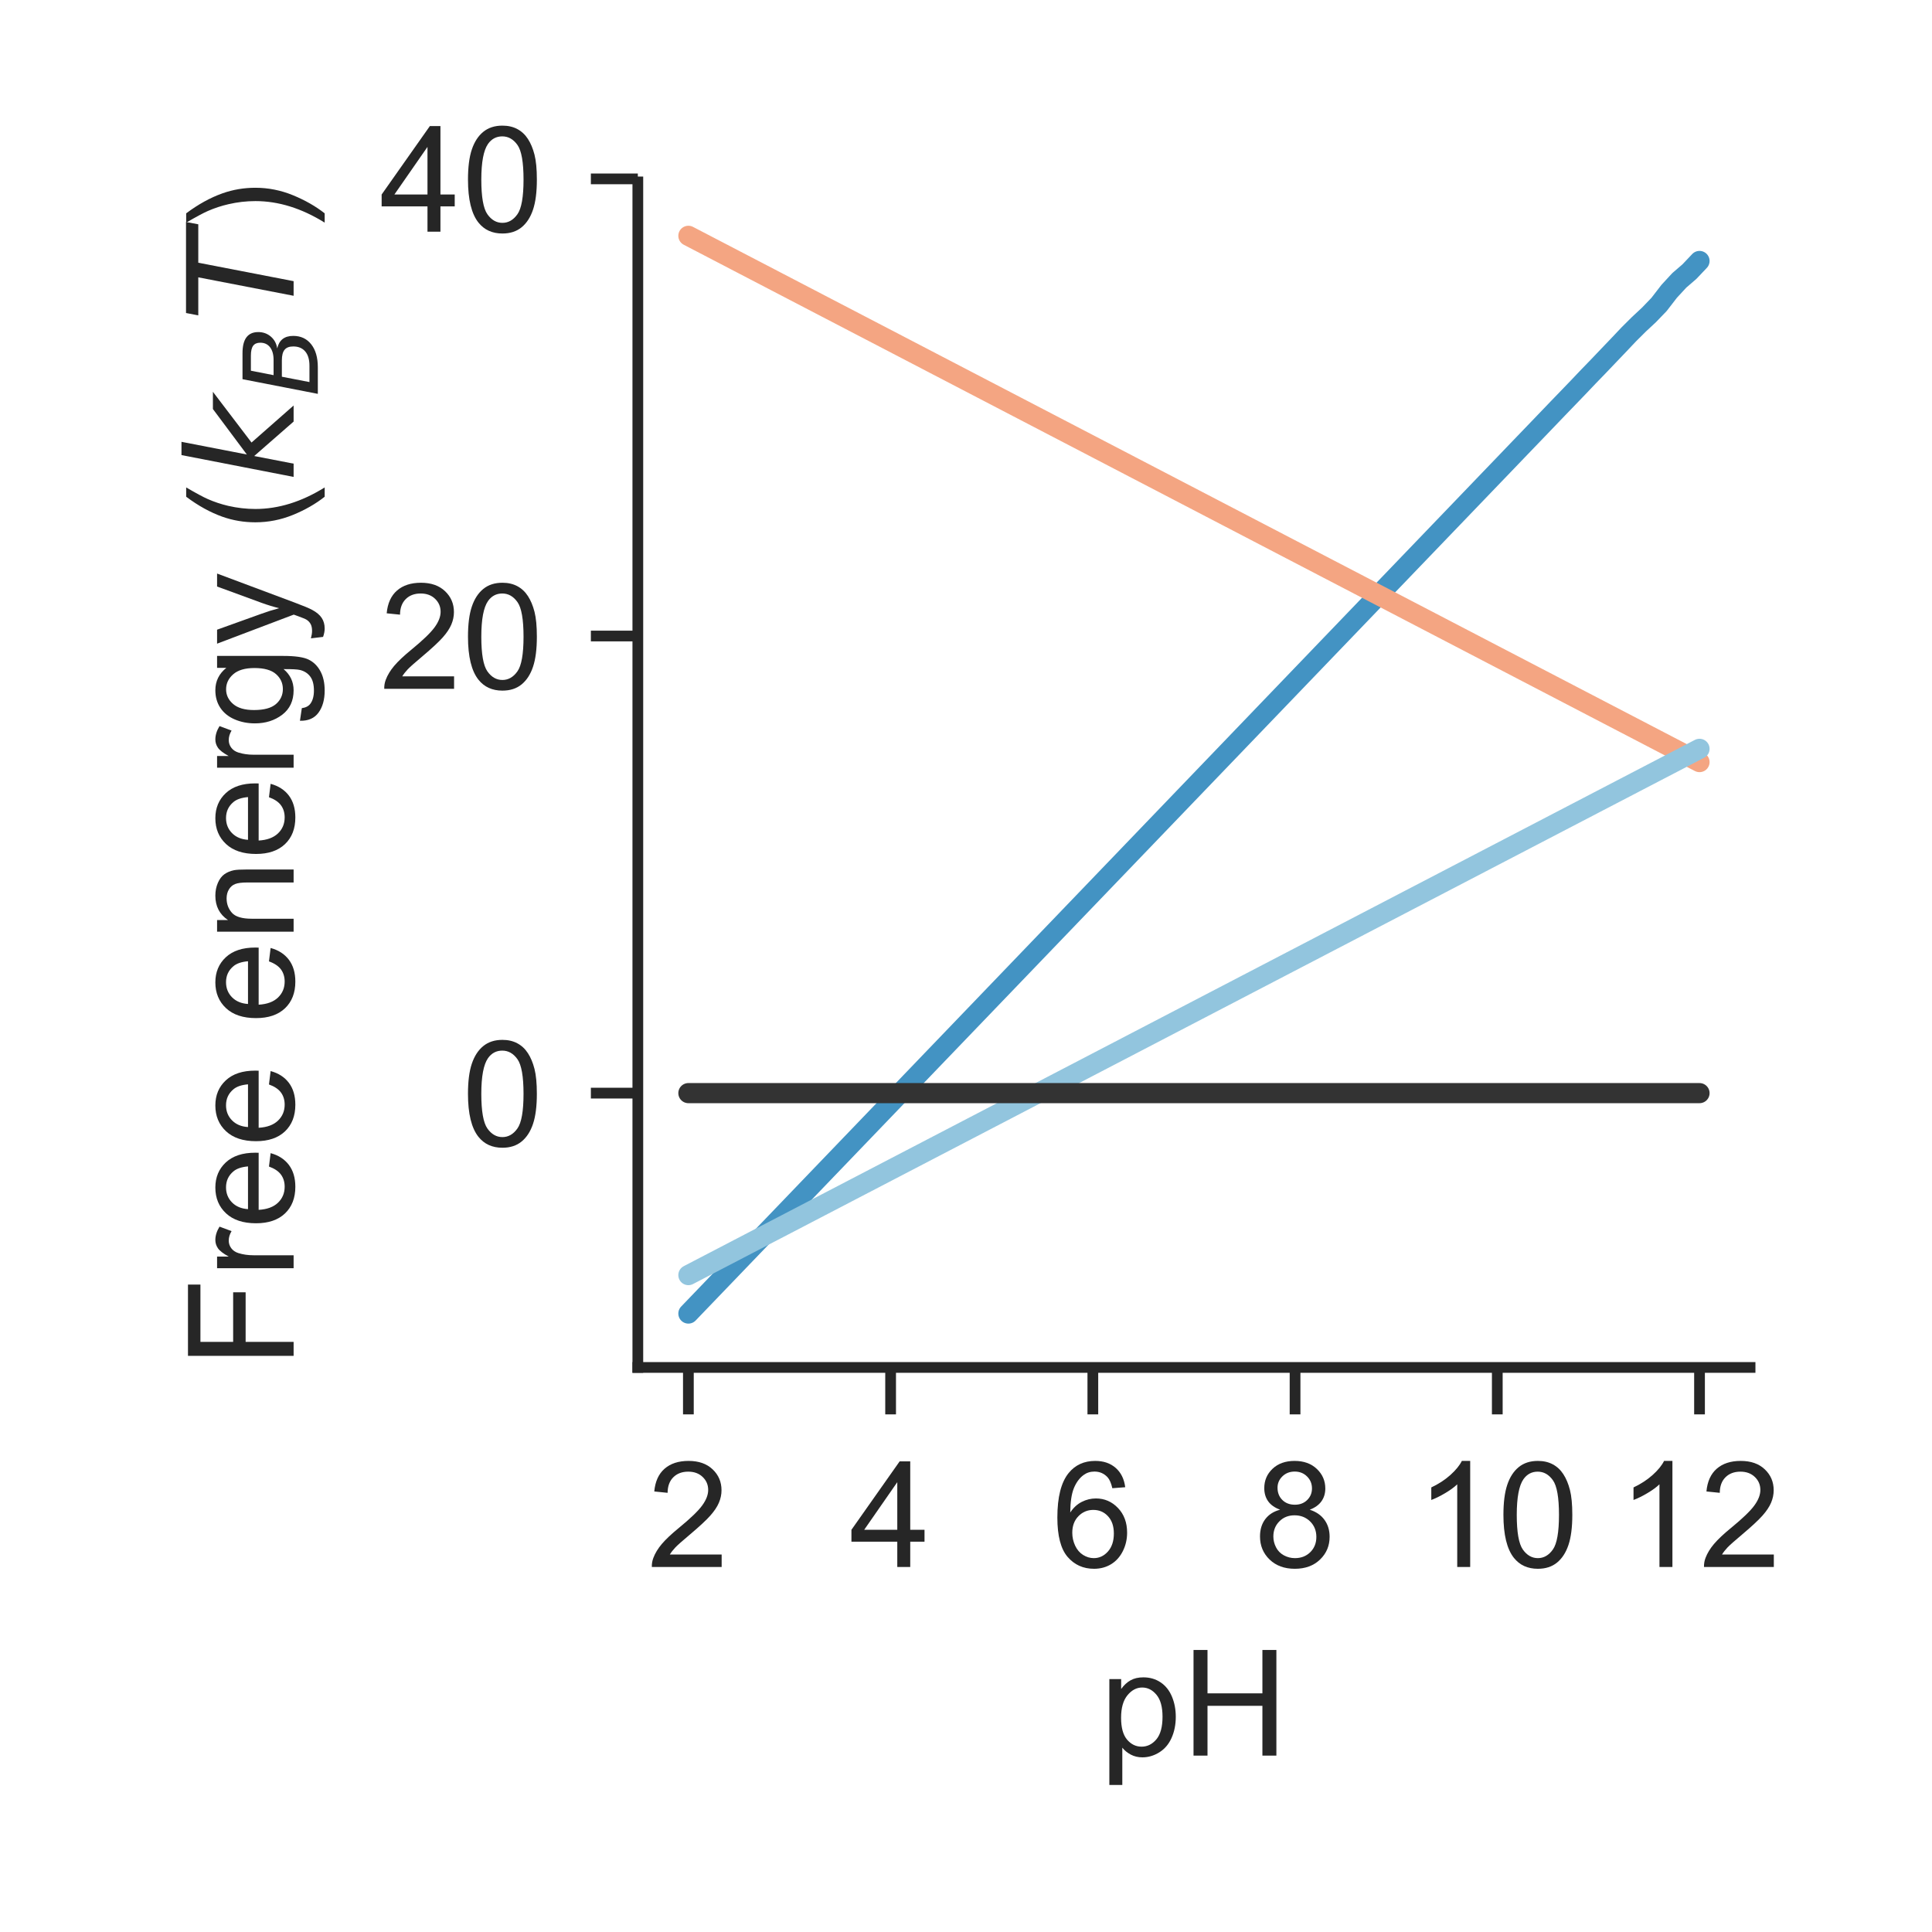 <?xml version="1.0" encoding="utf-8" standalone="no"?>
<!DOCTYPE svg PUBLIC "-//W3C//DTD SVG 1.1//EN"
  "http://www.w3.org/Graphics/SVG/1.1/DTD/svg11.dtd">
<!-- Created with matplotlib (http://matplotlib.org/) -->
<svg height="144pt" version="1.1" viewBox="0 0 144 144" width="144pt" xmlns="http://www.w3.org/2000/svg" xmlns:xlink="http://www.w3.org/1999/xlink">
 <defs>
  <style type="text/css">
*{stroke-linecap:butt;stroke-linejoin:round;}
  </style>
 </defs>
 <g id="figure_1">
  <g id="patch_1">
   <path d="M 0 144 
L 144 144 
L 144 0 
L 0 0 
z
" style="fill:#ffffff;"/>
  </g>
  <g id="axes_1">
   <g id="patch_2">
    <path d="M 47.54 101.92 
L 130.44 101.92 
L 130.44 13.56 
L 47.54 13.56 
z
" style="fill:#ffffff;"/>
   </g>
   <g id="matplotlib.axis_1">
    <g id="xtick_1">
     <g id="line2d_1">
      <defs>
       <path d="M 0 0 
L 0 3.5 
" id="m26fc889b75" style="stroke:#262626;stroke-width:0.8;"/>
      </defs>
      <g>
       <use style="fill:#262626;stroke:#262626;stroke-width:0.8;" x="51.308" xlink:href="#m26fc889b75" y="101.92"/>
      </g>
     </g>
     <g id="text_1">
      <!-- 2 -->
      <defs>
       <path d="M 50.344 8.453 
L 50.344 0 
L 3.031 0 
Q 2.938 3.172 4.047 6.109 
Q 5.859 10.938 9.828 15.625 
Q 13.812 20.312 21.344 26.469 
Q 33.016 36.031 37.109 41.625 
Q 41.219 47.219 41.219 52.203 
Q 41.219 57.422 37.469 61 
Q 33.734 64.594 27.734 64.594 
Q 21.391 64.594 17.578 60.781 
Q 13.766 56.984 13.719 50.25 
L 4.688 51.172 
Q 5.609 61.281 11.656 66.578 
Q 17.719 71.875 27.938 71.875 
Q 38.234 71.875 44.234 66.156 
Q 50.25 60.453 50.25 52 
Q 50.25 47.703 48.484 43.547 
Q 46.734 39.406 42.656 34.812 
Q 38.578 30.219 29.109 22.219 
Q 21.188 15.578 18.938 13.203 
Q 16.703 10.844 15.234 8.453 
z
" id="ArialMT-32"/>
      </defs>
      <g style="fill:#262626;" transform="translate(48.25 116.794)scale(0.11 -0.11)">
       <use xlink:href="#ArialMT-32"/>
      </g>
     </g>
    </g>
    <g id="xtick_2">
     <g id="line2d_2">
      <g>
       <use style="fill:#262626;stroke:#262626;stroke-width:0.8;" x="66.381" xlink:href="#m26fc889b75" y="101.92"/>
      </g>
     </g>
     <g id="text_2">
      <!-- 4 -->
      <defs>
       <path d="M 32.328 0 
L 32.328 17.141 
L 1.266 17.141 
L 1.266 25.203 
L 33.938 71.578 
L 41.109 71.578 
L 41.109 25.203 
L 50.781 25.203 
L 50.781 17.141 
L 41.109 17.141 
L 41.109 0 
z
M 32.328 25.203 
L 32.328 57.469 
L 9.906 25.203 
z
" id="ArialMT-34"/>
      </defs>
      <g style="fill:#262626;" transform="translate(63.322 116.794)scale(0.11 -0.11)">
       <use xlink:href="#ArialMT-34"/>
      </g>
     </g>
    </g>
    <g id="xtick_3">
     <g id="line2d_3">
      <g>
       <use style="fill:#262626;stroke:#262626;stroke-width:0.8;" x="81.454" xlink:href="#m26fc889b75" y="101.92"/>
      </g>
     </g>
     <g id="text_3">
      <!-- 6 -->
      <defs>
       <path d="M 49.75 54.047 
L 41.016 53.375 
Q 39.844 58.547 37.703 60.891 
Q 34.125 64.656 28.906 64.656 
Q 24.703 64.656 21.531 62.312 
Q 17.391 59.281 14.984 53.469 
Q 12.594 47.656 12.5 36.922 
Q 15.672 41.75 20.266 44.094 
Q 24.859 46.438 29.891 46.438 
Q 38.672 46.438 44.844 39.969 
Q 51.031 33.5 51.031 23.25 
Q 51.031 16.5 48.125 10.719 
Q 45.219 4.938 40.141 1.859 
Q 35.062 -1.219 28.609 -1.219 
Q 17.625 -1.219 10.688 6.859 
Q 3.766 14.938 3.766 33.5 
Q 3.766 54.25 11.422 63.672 
Q 18.109 71.875 29.438 71.875 
Q 37.891 71.875 43.281 67.141 
Q 48.688 62.406 49.75 54.047 
z
M 13.875 23.188 
Q 13.875 18.656 15.797 14.5 
Q 17.719 10.359 21.188 8.172 
Q 24.656 6 28.469 6 
Q 34.031 6 38.031 10.484 
Q 42.047 14.984 42.047 22.703 
Q 42.047 30.125 38.078 34.391 
Q 34.125 38.672 28.125 38.672 
Q 22.172 38.672 18.016 34.391 
Q 13.875 30.125 13.875 23.188 
z
" id="ArialMT-36"/>
      </defs>
      <g style="fill:#262626;" transform="translate(78.395 116.794)scale(0.11 -0.11)">
       <use xlink:href="#ArialMT-36"/>
      </g>
     </g>
    </g>
    <g id="xtick_4">
     <g id="line2d_4">
      <g>
       <use style="fill:#262626;stroke:#262626;stroke-width:0.8;" x="96.526" xlink:href="#m26fc889b75" y="101.92"/>
      </g>
     </g>
     <g id="text_4">
      <!-- 8 -->
      <defs>
       <path d="M 17.672 38.812 
Q 12.203 40.828 9.562 44.531 
Q 6.938 48.25 6.938 53.422 
Q 6.938 61.234 12.547 66.547 
Q 18.172 71.875 27.484 71.875 
Q 36.859 71.875 42.578 66.422 
Q 48.297 60.984 48.297 53.172 
Q 48.297 48.188 45.672 44.5 
Q 43.062 40.828 37.75 38.812 
Q 44.344 36.672 47.781 31.875 
Q 51.219 27.094 51.219 20.453 
Q 51.219 11.281 44.719 5.031 
Q 38.234 -1.219 27.641 -1.219 
Q 17.047 -1.219 10.547 5.047 
Q 4.047 11.328 4.047 20.703 
Q 4.047 27.688 7.594 32.391 
Q 11.141 37.109 17.672 38.812 
z
M 15.922 53.719 
Q 15.922 48.641 19.188 45.406 
Q 22.469 42.188 27.688 42.188 
Q 32.766 42.188 36.016 45.375 
Q 39.266 48.578 39.266 53.219 
Q 39.266 58.062 35.906 61.359 
Q 32.562 64.656 27.594 64.656 
Q 22.562 64.656 19.234 61.422 
Q 15.922 58.203 15.922 53.719 
z
M 13.094 20.656 
Q 13.094 16.891 14.875 13.375 
Q 16.656 9.859 20.172 7.922 
Q 23.688 6 27.734 6 
Q 34.031 6 38.125 10.047 
Q 42.234 14.109 42.234 20.359 
Q 42.234 26.703 38.016 30.859 
Q 33.797 35.016 27.438 35.016 
Q 21.234 35.016 17.156 30.906 
Q 13.094 26.812 13.094 20.656 
z
" id="ArialMT-38"/>
      </defs>
      <g style="fill:#262626;" transform="translate(93.468 116.794)scale(0.11 -0.11)">
       <use xlink:href="#ArialMT-38"/>
      </g>
     </g>
    </g>
    <g id="xtick_5">
     <g id="line2d_5">
      <g>
       <use style="fill:#262626;stroke:#262626;stroke-width:0.8;" x="111.599" xlink:href="#m26fc889b75" y="101.92"/>
      </g>
     </g>
     <g id="text_5">
      <!-- 10 -->
      <defs>
       <path d="M 37.25 0 
L 28.469 0 
L 28.469 56 
Q 25.297 52.984 20.141 49.953 
Q 14.984 46.922 10.891 45.406 
L 10.891 53.906 
Q 18.266 57.375 23.781 62.297 
Q 29.297 67.234 31.594 71.875 
L 37.25 71.875 
z
" id="ArialMT-31"/>
       <path d="M 4.156 35.297 
Q 4.156 48 6.766 55.734 
Q 9.375 63.484 14.516 67.672 
Q 19.672 71.875 27.484 71.875 
Q 33.25 71.875 37.594 69.547 
Q 41.938 67.234 44.766 62.859 
Q 47.609 58.5 49.219 52.219 
Q 50.828 45.953 50.828 35.297 
Q 50.828 22.703 48.234 14.969 
Q 45.656 7.234 40.5 3 
Q 35.359 -1.219 27.484 -1.219 
Q 17.141 -1.219 11.234 6.203 
Q 4.156 15.141 4.156 35.297 
z
M 13.188 35.297 
Q 13.188 17.672 17.312 11.828 
Q 21.438 6 27.484 6 
Q 33.547 6 37.672 11.859 
Q 41.797 17.719 41.797 35.297 
Q 41.797 52.984 37.672 58.781 
Q 33.547 64.594 27.391 64.594 
Q 21.344 64.594 17.719 59.469 
Q 13.188 52.938 13.188 35.297 
z
" id="ArialMT-30"/>
      </defs>
      <g style="fill:#262626;" transform="translate(105.482 116.794)scale(0.11 -0.11)">
       <use xlink:href="#ArialMT-31"/>
       <use x="55.615" xlink:href="#ArialMT-30"/>
      </g>
     </g>
    </g>
    <g id="xtick_6">
     <g id="line2d_6">
      <g>
       <use style="fill:#262626;stroke:#262626;stroke-width:0.8;" x="126.672" xlink:href="#m26fc889b75" y="101.92"/>
      </g>
     </g>
     <g id="text_6">
      <!-- 12 -->
      <g style="fill:#262626;" transform="translate(120.555 116.794)scale(0.11 -0.11)">
       <use xlink:href="#ArialMT-31"/>
       <use x="55.615" xlink:href="#ArialMT-32"/>
      </g>
     </g>
    </g>
    <g id="text_7">
     <!-- pH -->
     <defs>
      <path d="M 6.594 -19.875 
L 6.594 51.859 
L 14.594 51.859 
L 14.594 45.125 
Q 17.438 49.078 21 51.047 
Q 24.562 53.031 29.641 53.031 
Q 36.281 53.031 41.359 49.609 
Q 46.438 46.188 49.016 39.953 
Q 51.609 33.734 51.609 26.312 
Q 51.609 18.359 48.75 11.984 
Q 45.906 5.609 40.453 2.219 
Q 35.016 -1.172 29 -1.172 
Q 24.609 -1.172 21.109 0.688 
Q 17.625 2.547 15.375 5.375 
L 15.375 -19.875 
z
M 14.547 25.641 
Q 14.547 15.625 18.594 10.844 
Q 22.656 6.062 28.422 6.062 
Q 34.281 6.062 38.453 11.016 
Q 42.625 15.969 42.625 26.375 
Q 42.625 36.281 38.547 41.203 
Q 34.469 46.141 28.812 46.141 
Q 23.188 46.141 18.859 40.891 
Q 14.547 35.641 14.547 25.641 
z
" id="ArialMT-70"/>
      <path d="M 8.016 0 
L 8.016 71.578 
L 17.484 71.578 
L 17.484 42.188 
L 54.688 42.188 
L 54.688 71.578 
L 64.156 71.578 
L 64.156 0 
L 54.688 0 
L 54.688 33.734 
L 17.484 33.734 
L 17.484 0 
z
" id="ArialMT-48"/>
     </defs>
     <g style="fill:#262626;" transform="translate(81.959 130.853)scale(0.11 -0.11)">
      <use xlink:href="#ArialMT-70"/>
      <use x="55.615" xlink:href="#ArialMT-48"/>
     </g>
    </g>
   </g>
   <g id="matplotlib.axis_2">
    <g id="ytick_1">
     <g id="line2d_7">
      <defs>
       <path d="M 0 0 
L -3.5 0 
" id="m1d04a25b8c" style="stroke:#262626;stroke-width:0.8;"/>
      </defs>
      <g>
       <use style="fill:#262626;stroke:#262626;stroke-width:0.8;" x="47.54" xlink:href="#m1d04a25b8c" y="81.475"/>
      </g>
     </g>
     <g id="text_8">
      <!-- 0 -->
      <g style="fill:#262626;" transform="translate(34.423 85.412)scale(0.11 -0.11)">
       <use xlink:href="#ArialMT-30"/>
      </g>
     </g>
    </g>
    <g id="ytick_2">
     <g id="line2d_8">
      <g>
       <use style="fill:#262626;stroke:#262626;stroke-width:0.8;" x="47.54" xlink:href="#m1d04a25b8c" y="47.404"/>
      </g>
     </g>
     <g id="text_9">
      <!-- 20 -->
      <g style="fill:#262626;" transform="translate(28.306 51.341)scale(0.11 -0.11)">
       <use xlink:href="#ArialMT-32"/>
       <use x="55.615" xlink:href="#ArialMT-30"/>
      </g>
     </g>
    </g>
    <g id="ytick_3">
     <g id="line2d_9">
      <g>
       <use style="fill:#262626;stroke:#262626;stroke-width:0.8;" x="47.54" xlink:href="#m1d04a25b8c" y="13.333"/>
      </g>
     </g>
     <g id="text_10">
      <!-- 40 -->
      <g style="fill:#262626;" transform="translate(28.306 17.27)scale(0.11 -0.11)">
       <use xlink:href="#ArialMT-34"/>
       <use x="55.615" xlink:href="#ArialMT-30"/>
      </g>
     </g>
    </g>
    <g id="text_11">
     <!-- Free energy ($k_B T$) -->
     <defs>
      <path d="M 8.203 0 
L 8.203 71.578 
L 56.5 71.578 
L 56.5 63.141 
L 17.672 63.141 
L 17.672 40.969 
L 51.266 40.969 
L 51.266 32.516 
L 17.672 32.516 
L 17.672 0 
z
" id="ArialMT-46"/>
      <path d="M 6.5 0 
L 6.5 51.859 
L 14.406 51.859 
L 14.406 44 
Q 17.438 49.516 20 51.266 
Q 22.562 53.031 25.641 53.031 
Q 30.078 53.031 34.672 50.203 
L 31.641 42.047 
Q 28.422 43.953 25.203 43.953 
Q 22.312 43.953 20.016 42.219 
Q 17.719 40.484 16.75 37.406 
Q 15.281 32.719 15.281 27.156 
L 15.281 0 
z
" id="ArialMT-72"/>
      <path d="M 42.094 16.703 
L 51.172 15.578 
Q 49.031 7.625 43.219 3.219 
Q 37.406 -1.172 28.375 -1.172 
Q 17 -1.172 10.328 5.828 
Q 3.656 12.844 3.656 25.484 
Q 3.656 38.578 10.391 45.797 
Q 17.141 53.031 27.875 53.031 
Q 38.281 53.031 44.875 45.953 
Q 51.469 38.875 51.469 26.031 
Q 51.469 25.25 51.422 23.688 
L 12.75 23.688 
Q 13.234 15.141 17.578 10.594 
Q 21.922 6.062 28.422 6.062 
Q 33.25 6.062 36.672 8.594 
Q 40.094 11.141 42.094 16.703 
z
M 13.234 30.906 
L 42.188 30.906 
Q 41.609 37.453 38.875 40.719 
Q 34.672 45.797 27.984 45.797 
Q 21.922 45.797 17.797 41.75 
Q 13.672 37.703 13.234 30.906 
z
" id="ArialMT-65"/>
      <path id="ArialMT-20"/>
      <path d="M 6.594 0 
L 6.594 51.859 
L 14.5 51.859 
L 14.5 44.484 
Q 20.219 53.031 31 53.031 
Q 35.688 53.031 39.625 51.344 
Q 43.562 49.656 45.516 46.922 
Q 47.469 44.188 48.25 40.438 
Q 48.734 37.984 48.734 31.891 
L 48.734 0 
L 39.938 0 
L 39.938 31.547 
Q 39.938 36.922 38.906 39.578 
Q 37.891 42.234 35.281 43.812 
Q 32.672 45.406 29.156 45.406 
Q 23.531 45.406 19.453 41.844 
Q 15.375 38.281 15.375 28.328 
L 15.375 0 
z
" id="ArialMT-6e"/>
      <path d="M 4.984 -4.297 
L 13.531 -5.562 
Q 14.062 -9.516 16.5 -11.328 
Q 19.781 -13.766 25.438 -13.766 
Q 31.547 -13.766 34.859 -11.328 
Q 38.188 -8.891 39.359 -4.5 
Q 40.047 -1.812 39.984 6.781 
Q 34.234 0 25.641 0 
Q 14.938 0 9.078 7.719 
Q 3.219 15.438 3.219 26.219 
Q 3.219 33.641 5.906 39.906 
Q 8.594 46.188 13.688 49.609 
Q 18.797 53.031 25.688 53.031 
Q 34.859 53.031 40.828 45.609 
L 40.828 51.859 
L 48.922 51.859 
L 48.922 7.031 
Q 48.922 -5.078 46.453 -10.125 
Q 44 -15.188 38.641 -18.109 
Q 33.297 -21.047 25.484 -21.047 
Q 16.219 -21.047 10.5 -16.875 
Q 4.781 -12.703 4.984 -4.297 
z
M 12.25 26.859 
Q 12.25 16.656 16.297 11.969 
Q 20.359 7.281 26.469 7.281 
Q 32.516 7.281 36.609 11.938 
Q 40.719 16.609 40.719 26.562 
Q 40.719 36.078 36.5 40.906 
Q 32.281 45.75 26.312 45.75 
Q 20.453 45.75 16.344 40.984 
Q 12.25 36.234 12.25 26.859 
z
" id="ArialMT-67"/>
      <path d="M 6.203 -19.969 
L 5.219 -11.719 
Q 8.109 -12.5 10.25 -12.5 
Q 13.188 -12.5 14.938 -11.516 
Q 16.703 -10.547 17.828 -8.797 
Q 18.656 -7.469 20.516 -2.25 
Q 20.75 -1.516 21.297 -0.094 
L 1.609 51.859 
L 11.078 51.859 
L 21.875 21.828 
Q 23.969 16.109 25.641 9.812 
Q 27.156 15.875 29.25 21.625 
L 40.328 51.859 
L 49.125 51.859 
L 29.391 -0.875 
Q 26.219 -9.422 24.469 -12.641 
Q 22.125 -17 19.094 -19.016 
Q 16.062 -21.047 11.859 -21.047 
Q 9.328 -21.047 6.203 -19.969 
z
" id="ArialMT-79"/>
      <path d="M 23.391 -21.047 
Q 16.109 -11.859 11.078 0.438 
Q 6.062 12.75 6.062 25.922 
Q 6.062 37.547 9.812 48.188 
Q 14.203 60.547 23.391 72.797 
L 29.688 72.797 
Q 23.781 62.641 21.875 58.297 
Q 18.891 51.562 17.188 44.234 
Q 15.094 35.109 15.094 25.875 
Q 15.094 2.391 29.688 -21.047 
z
" id="ArialMT-28"/>
      <path d="M 18.312 75.984 
L 27.297 75.984 
L 18.703 31.688 
L 49.516 54.688 
L 61.188 54.688 
L 26.812 28.516 
L 51.906 0 
L 41.016 0 
L 17.672 26.703 
L 12.5 0 
L 3.516 0 
z
" id="DejaVuSans-Oblique-6b"/>
      <path d="M 16.891 72.906 
L 42.094 72.906 
Q 52.344 72.906 57.422 69.094 
Q 62.5 65.281 62.5 57.625 
Q 62.5 50.594 58.125 45.484 
Q 53.766 40.375 46.688 39.312 
Q 52.734 37.938 55.766 34.078 
Q 58.797 30.219 58.797 23.781 
Q 58.797 12.797 50.656 6.391 
Q 42.531 0 28.422 0 
L 2.688 0 
z
M 19.281 34.812 
L 14.109 8.109 
L 29.984 8.109 
Q 38.922 8.109 43.75 12.203 
Q 48.578 16.312 48.578 23.781 
Q 48.578 29.547 45.375 32.172 
Q 42.188 34.812 35.109 34.812 
z
M 25.094 64.797 
L 20.797 42.828 
L 35.5 42.828 
Q 43.359 42.828 47.781 46.234 
Q 52.203 49.656 52.203 55.719 
Q 52.203 60.453 49.219 62.625 
Q 46.234 64.797 39.703 64.797 
z
" id="DejaVuSans-Oblique-42"/>
      <path d="M 5.906 72.906 
L 67.578 72.906 
L 66.016 64.594 
L 39.984 64.594 
L 27.484 0 
L 17.578 0 
L 30.078 64.594 
L 4.297 64.594 
z
" id="DejaVuSans-Oblique-54"/>
      <path d="M 12.359 -21.047 
L 6.062 -21.047 
Q 20.656 2.391 20.656 25.875 
Q 20.656 35.062 18.562 44.094 
Q 16.891 51.422 13.922 58.156 
Q 12.016 62.547 6.062 72.797 
L 12.359 72.797 
Q 21.531 60.547 25.922 48.188 
Q 29.688 37.547 29.688 25.922 
Q 29.688 12.75 24.625 0.438 
Q 19.578 -11.859 12.359 -21.047 
z
" id="ArialMT-29"/>
     </defs>
     <g style="fill:#262626;" transform="translate(21.886 101.96)rotate(-90)scale(0.11 -0.11)">
      <use transform="translate(0 0.016)" xlink:href="#ArialMT-46"/>
      <use transform="translate(61.084 0.016)" xlink:href="#ArialMT-72"/>
      <use transform="translate(94.385 0.016)" xlink:href="#ArialMT-65"/>
      <use transform="translate(150 0.016)" xlink:href="#ArialMT-65"/>
      <use transform="translate(205.615 0.016)" xlink:href="#ArialMT-20"/>
      <use transform="translate(233.398 0.016)" xlink:href="#ArialMT-65"/>
      <use transform="translate(289.014 0.016)" xlink:href="#ArialMT-6e"/>
      <use transform="translate(344.629 0.016)" xlink:href="#ArialMT-65"/>
      <use transform="translate(400.244 0.016)" xlink:href="#ArialMT-72"/>
      <use transform="translate(433.545 0.016)" xlink:href="#ArialMT-67"/>
      <use transform="translate(489.16 0.016)" xlink:href="#ArialMT-79"/>
      <use transform="translate(539.16 0.016)" xlink:href="#ArialMT-20"/>
      <use transform="translate(566.943 0.016)" xlink:href="#ArialMT-28"/>
      <use transform="translate(600.244 0.016)" xlink:href="#DejaVuSans-Oblique-6b"/>
      <use transform="translate(658.154 -16.391)scale(0.7)" xlink:href="#DejaVuSans-Oblique-42"/>
      <use transform="translate(708.911 0.016)" xlink:href="#DejaVuSans-Oblique-54"/>
      <use transform="translate(769.995 0.016)" xlink:href="#ArialMT-29"/>
     </g>
    </g>
   </g>
   <g id="patch_3">
    <path d="M 47.54 101.92 
L 47.54 13.56 
" style="fill:none;stroke:#262626;stroke-linecap:square;stroke-linejoin:miter;stroke-width:0.8;"/>
   </g>
   <g id="patch_4">
    <path d="M 47.54 101.92 
L 130.44 101.92 
" style="fill:none;stroke:#262626;stroke-linecap:square;stroke-linejoin:miter;stroke-width:0.8;"/>
   </g>
   <g id="line2d_10">
    <path clip-path="url(#p520f4403c5)" d="M 51.308 97.904 
L 52.062 97.119 
L 52.815 96.335 
L 53.569 95.55 
L 54.323 94.766 
L 55.076 93.981 
L 55.83 93.197 
L 56.584 92.412 
L 57.337 91.628 
L 58.091 90.843 
L 58.845 90.059 
L 59.598 89.274 
L 60.352 88.489 
L 61.105 87.705 
L 61.859 86.92 
L 62.613 86.136 
L 63.366 85.351 
L 64.12 84.567 
L 64.874 83.782 
L 65.627 82.998 
L 66.381 82.213 
L 67.135 81.429 
L 67.888 80.644 
L 68.642 79.86 
L 69.395 79.075 
L 70.149 78.291 
L 70.903 77.506 
L 71.656 76.722 
L 72.41 75.937 
L 73.164 75.153 
L 73.917 74.368 
L 74.671 73.584 
L 75.425 72.799 
L 76.178 72.015 
L 76.932 71.23 
L 77.685 70.446 
L 78.439 69.661 
L 79.193 68.877 
L 79.946 68.092 
L 80.7 67.308 
L 81.454 66.523 
L 82.207 65.739 
L 82.961 64.954 
L 83.715 64.17 
L 84.468 63.385 
L 85.222 62.601 
L 85.975 61.816 
L 86.729 61.032 
L 87.483 60.247 
L 88.236 59.462 
L 88.99 58.678 
L 89.744 57.893 
L 90.497 57.109 
L 91.251 56.324 
L 92.005 55.54 
L 92.758 54.755 
L 93.512 53.971 
L 94.265 53.186 
L 95.019 52.402 
L 95.773 51.617 
L 96.526 50.833 
L 97.28 50.048 
L 98.034 49.264 
L 98.787 48.479 
L 99.541 47.695 
L 100.295 46.91 
L 101.048 46.126 
L 101.802 45.341 
L 102.555 44.557 
L 103.309 43.772 
L 104.063 42.988 
L 104.816 42.203 
L 105.57 41.419 
L 106.324 40.634 
L 107.077 39.85 
L 107.831 39.065 
L 108.585 38.281 
L 109.338 37.496 
L 110.092 36.712 
L 110.845 35.927 
L 111.599 35.143 
L 112.353 34.358 
L 113.106 33.573 
L 113.86 32.789 
L 114.614 32.005 
L 115.367 31.22 
L 116.121 30.434 
L 116.875 29.653 
L 117.628 28.871 
L 118.382 28.078 
L 119.135 27.301 
L 119.889 26.51 
L 120.643 25.722 
L 121.396 24.925 
L 122.15 24.175 
L 122.904 23.472 
L 123.657 22.69 
L 124.411 21.713 
L 125.165 20.896 
L 125.918 20.247 
L 126.672 19.451 
" style="fill:none;stroke:#4393c3;stroke-linecap:round;stroke-width:1.5;"/>
   </g>
   <g id="line2d_11">
    <path clip-path="url(#p520f4403c5)" d="M 51.308 17.576 
L 52.062 17.969 
L 52.815 18.361 
L 53.569 18.753 
L 54.323 19.145 
L 55.076 19.538 
L 55.83 19.93 
L 56.584 20.322 
L 57.337 20.714 
L 58.091 21.107 
L 58.845 21.499 
L 59.598 21.891 
L 60.352 22.283 
L 61.105 22.676 
L 61.859 23.068 
L 62.613 23.46 
L 63.366 23.852 
L 64.12 24.245 
L 64.874 24.637 
L 65.627 25.029 
L 66.381 25.421 
L 67.135 25.814 
L 67.888 26.206 
L 68.642 26.598 
L 69.395 26.991 
L 70.149 27.383 
L 70.903 27.775 
L 71.656 28.167 
L 72.41 28.56 
L 73.164 28.952 
L 73.917 29.344 
L 74.671 29.736 
L 75.425 30.129 
L 76.178 30.521 
L 76.932 30.913 
L 77.685 31.305 
L 78.439 31.698 
L 79.193 32.09 
L 79.946 32.482 
L 80.7 32.874 
L 81.454 33.267 
L 82.207 33.659 
L 82.961 34.051 
L 83.715 34.443 
L 84.468 34.836 
L 85.222 35.228 
L 85.975 35.62 
L 86.729 36.012 
L 87.483 36.405 
L 88.236 36.797 
L 88.99 37.189 
L 89.744 37.581 
L 90.497 37.974 
L 91.251 38.366 
L 92.005 38.758 
L 92.758 39.15 
L 93.512 39.543 
L 94.265 39.935 
L 95.019 40.327 
L 95.773 40.72 
L 96.526 41.112 
L 97.28 41.504 
L 98.034 41.896 
L 98.787 42.289 
L 99.541 42.681 
L 100.295 43.073 
L 101.048 43.465 
L 101.802 43.858 
L 102.555 44.25 
L 103.309 44.642 
L 104.063 45.034 
L 104.816 45.427 
L 105.57 45.819 
L 106.324 46.211 
L 107.077 46.603 
L 107.831 46.996 
L 108.585 47.388 
L 109.338 47.78 
L 110.092 48.172 
L 110.845 48.565 
L 111.599 48.957 
L 112.353 49.349 
L 113.106 49.741 
L 113.86 50.134 
L 114.614 50.526 
L 115.367 50.918 
L 116.121 51.31 
L 116.875 51.703 
L 117.628 52.095 
L 118.382 52.487 
L 119.135 52.879 
L 119.889 53.272 
L 120.643 53.664 
L 121.396 54.056 
L 122.15 54.448 
L 122.904 54.841 
L 123.657 55.233 
L 124.411 55.625 
L 125.165 56.018 
L 125.918 56.41 
L 126.672 56.802 
" style="fill:none;stroke:#f4a582;stroke-linecap:round;stroke-width:1.5;"/>
   </g>
   <g id="line2d_12">
    <path clip-path="url(#p520f4403c5)" d="M 51.308 95.039 
L 52.062 94.646 
L 52.815 94.254 
L 53.569 93.862 
L 54.323 93.47 
L 55.076 93.077 
L 55.83 92.685 
L 56.584 92.293 
L 57.337 91.9 
L 58.091 91.508 
L 58.845 91.116 
L 59.598 90.724 
L 60.352 90.331 
L 61.105 89.939 
L 61.859 89.547 
L 62.613 89.155 
L 63.366 88.762 
L 64.12 88.37 
L 64.874 87.978 
L 65.627 87.586 
L 66.381 87.193 
L 67.135 86.801 
L 67.888 86.409 
L 68.642 86.017 
L 69.395 85.624 
L 70.149 85.232 
L 70.903 84.84 
L 71.656 84.448 
L 72.41 84.055 
L 73.164 83.663 
L 73.917 83.271 
L 74.671 82.879 
L 75.425 82.486 
L 76.178 82.094 
L 76.932 81.702 
L 77.685 81.31 
L 78.439 80.917 
L 79.193 80.525 
L 79.946 80.133 
L 80.7 79.741 
L 81.454 79.348 
L 82.207 78.956 
L 82.961 78.564 
L 83.715 78.172 
L 84.468 77.779 
L 85.222 77.387 
L 85.975 76.995 
L 86.729 76.602 
L 87.483 76.21 
L 88.236 75.818 
L 88.99 75.426 
L 89.744 75.033 
L 90.497 74.641 
L 91.251 74.249 
L 92.005 73.857 
L 92.758 73.464 
L 93.512 73.072 
L 94.265 72.68 
L 95.019 72.288 
L 95.773 71.895 
L 96.526 71.503 
L 97.28 71.111 
L 98.034 70.719 
L 98.787 70.326 
L 99.541 69.934 
L 100.295 69.542 
L 101.048 69.15 
L 101.802 68.757 
L 102.555 68.365 
L 103.309 67.973 
L 104.063 67.581 
L 104.816 67.188 
L 105.57 66.796 
L 106.324 66.404 
L 107.077 66.012 
L 107.831 65.619 
L 108.585 65.227 
L 109.338 64.835 
L 110.092 64.443 
L 110.845 64.05 
L 111.599 63.658 
L 112.353 63.266 
L 113.106 62.874 
L 113.86 62.481 
L 114.614 62.089 
L 115.367 61.697 
L 116.121 61.304 
L 116.875 60.912 
L 117.628 60.52 
L 118.382 60.128 
L 119.135 59.735 
L 119.889 59.343 
L 120.643 58.951 
L 121.396 58.559 
L 122.15 58.166 
L 122.904 57.774 
L 123.657 57.382 
L 124.411 56.99 
L 125.165 56.597 
L 125.918 56.205 
L 126.672 55.813 
" style="fill:none;stroke:#92c5de;stroke-linecap:round;stroke-width:1.5;"/>
   </g>
   <g id="line2d_13">
    <path clip-path="url(#p520f4403c5)" d="M 51.308 81.475 
L 52.062 81.475 
L 52.815 81.475 
L 53.569 81.475 
L 54.323 81.475 
L 55.076 81.475 
L 55.83 81.475 
L 56.584 81.475 
L 57.337 81.475 
L 58.091 81.475 
L 58.845 81.475 
L 59.598 81.475 
L 60.352 81.475 
L 61.105 81.475 
L 61.859 81.475 
L 62.613 81.475 
L 63.366 81.475 
L 64.12 81.475 
L 64.874 81.475 
L 65.627 81.475 
L 66.381 81.475 
L 67.135 81.475 
L 67.888 81.475 
L 68.642 81.475 
L 69.395 81.475 
L 70.149 81.475 
L 70.903 81.475 
L 71.656 81.475 
L 72.41 81.475 
L 73.164 81.475 
L 73.917 81.475 
L 74.671 81.475 
L 75.425 81.475 
L 76.178 81.475 
L 76.932 81.475 
L 77.685 81.475 
L 78.439 81.475 
L 79.193 81.475 
L 79.946 81.475 
L 80.7 81.475 
L 81.454 81.475 
L 82.207 81.475 
L 82.961 81.475 
L 83.715 81.475 
L 84.468 81.475 
L 85.222 81.475 
L 85.975 81.475 
L 86.729 81.475 
L 87.483 81.475 
L 88.236 81.475 
L 88.99 81.475 
L 89.744 81.475 
L 90.497 81.475 
L 91.251 81.475 
L 92.005 81.475 
L 92.758 81.475 
L 93.512 81.475 
L 94.265 81.475 
L 95.019 81.475 
L 95.773 81.475 
L 96.526 81.475 
L 97.28 81.475 
L 98.034 81.475 
L 98.787 81.475 
L 99.541 81.475 
L 100.295 81.475 
L 101.048 81.475 
L 101.802 81.475 
L 102.555 81.475 
L 103.309 81.475 
L 104.063 81.475 
L 104.816 81.475 
L 105.57 81.475 
L 106.324 81.475 
L 107.077 81.475 
L 107.831 81.475 
L 108.585 81.475 
L 109.338 81.475 
L 110.092 81.475 
L 110.845 81.475 
L 111.599 81.475 
L 112.353 81.475 
L 113.106 81.475 
L 113.86 81.475 
L 114.614 81.475 
L 115.367 81.475 
L 116.121 81.475 
L 116.875 81.475 
L 117.628 81.475 
L 118.382 81.475 
L 119.135 81.475 
L 119.889 81.475 
L 120.643 81.475 
L 121.396 81.475 
L 122.15 81.475 
L 122.904 81.475 
L 123.657 81.475 
L 124.411 81.475 
L 125.165 81.475 
L 125.918 81.475 
L 126.672 81.475 
" style="fill:none;stroke:#333333;stroke-linecap:round;stroke-width:1.5;"/>
   </g>
  </g>
 </g>
 <defs>
  <clipPath id="p520f4403c5">
   <rect height="88.36" width="82.9" x="47.54" y="13.56"/>
  </clipPath>
 </defs>
</svg>
